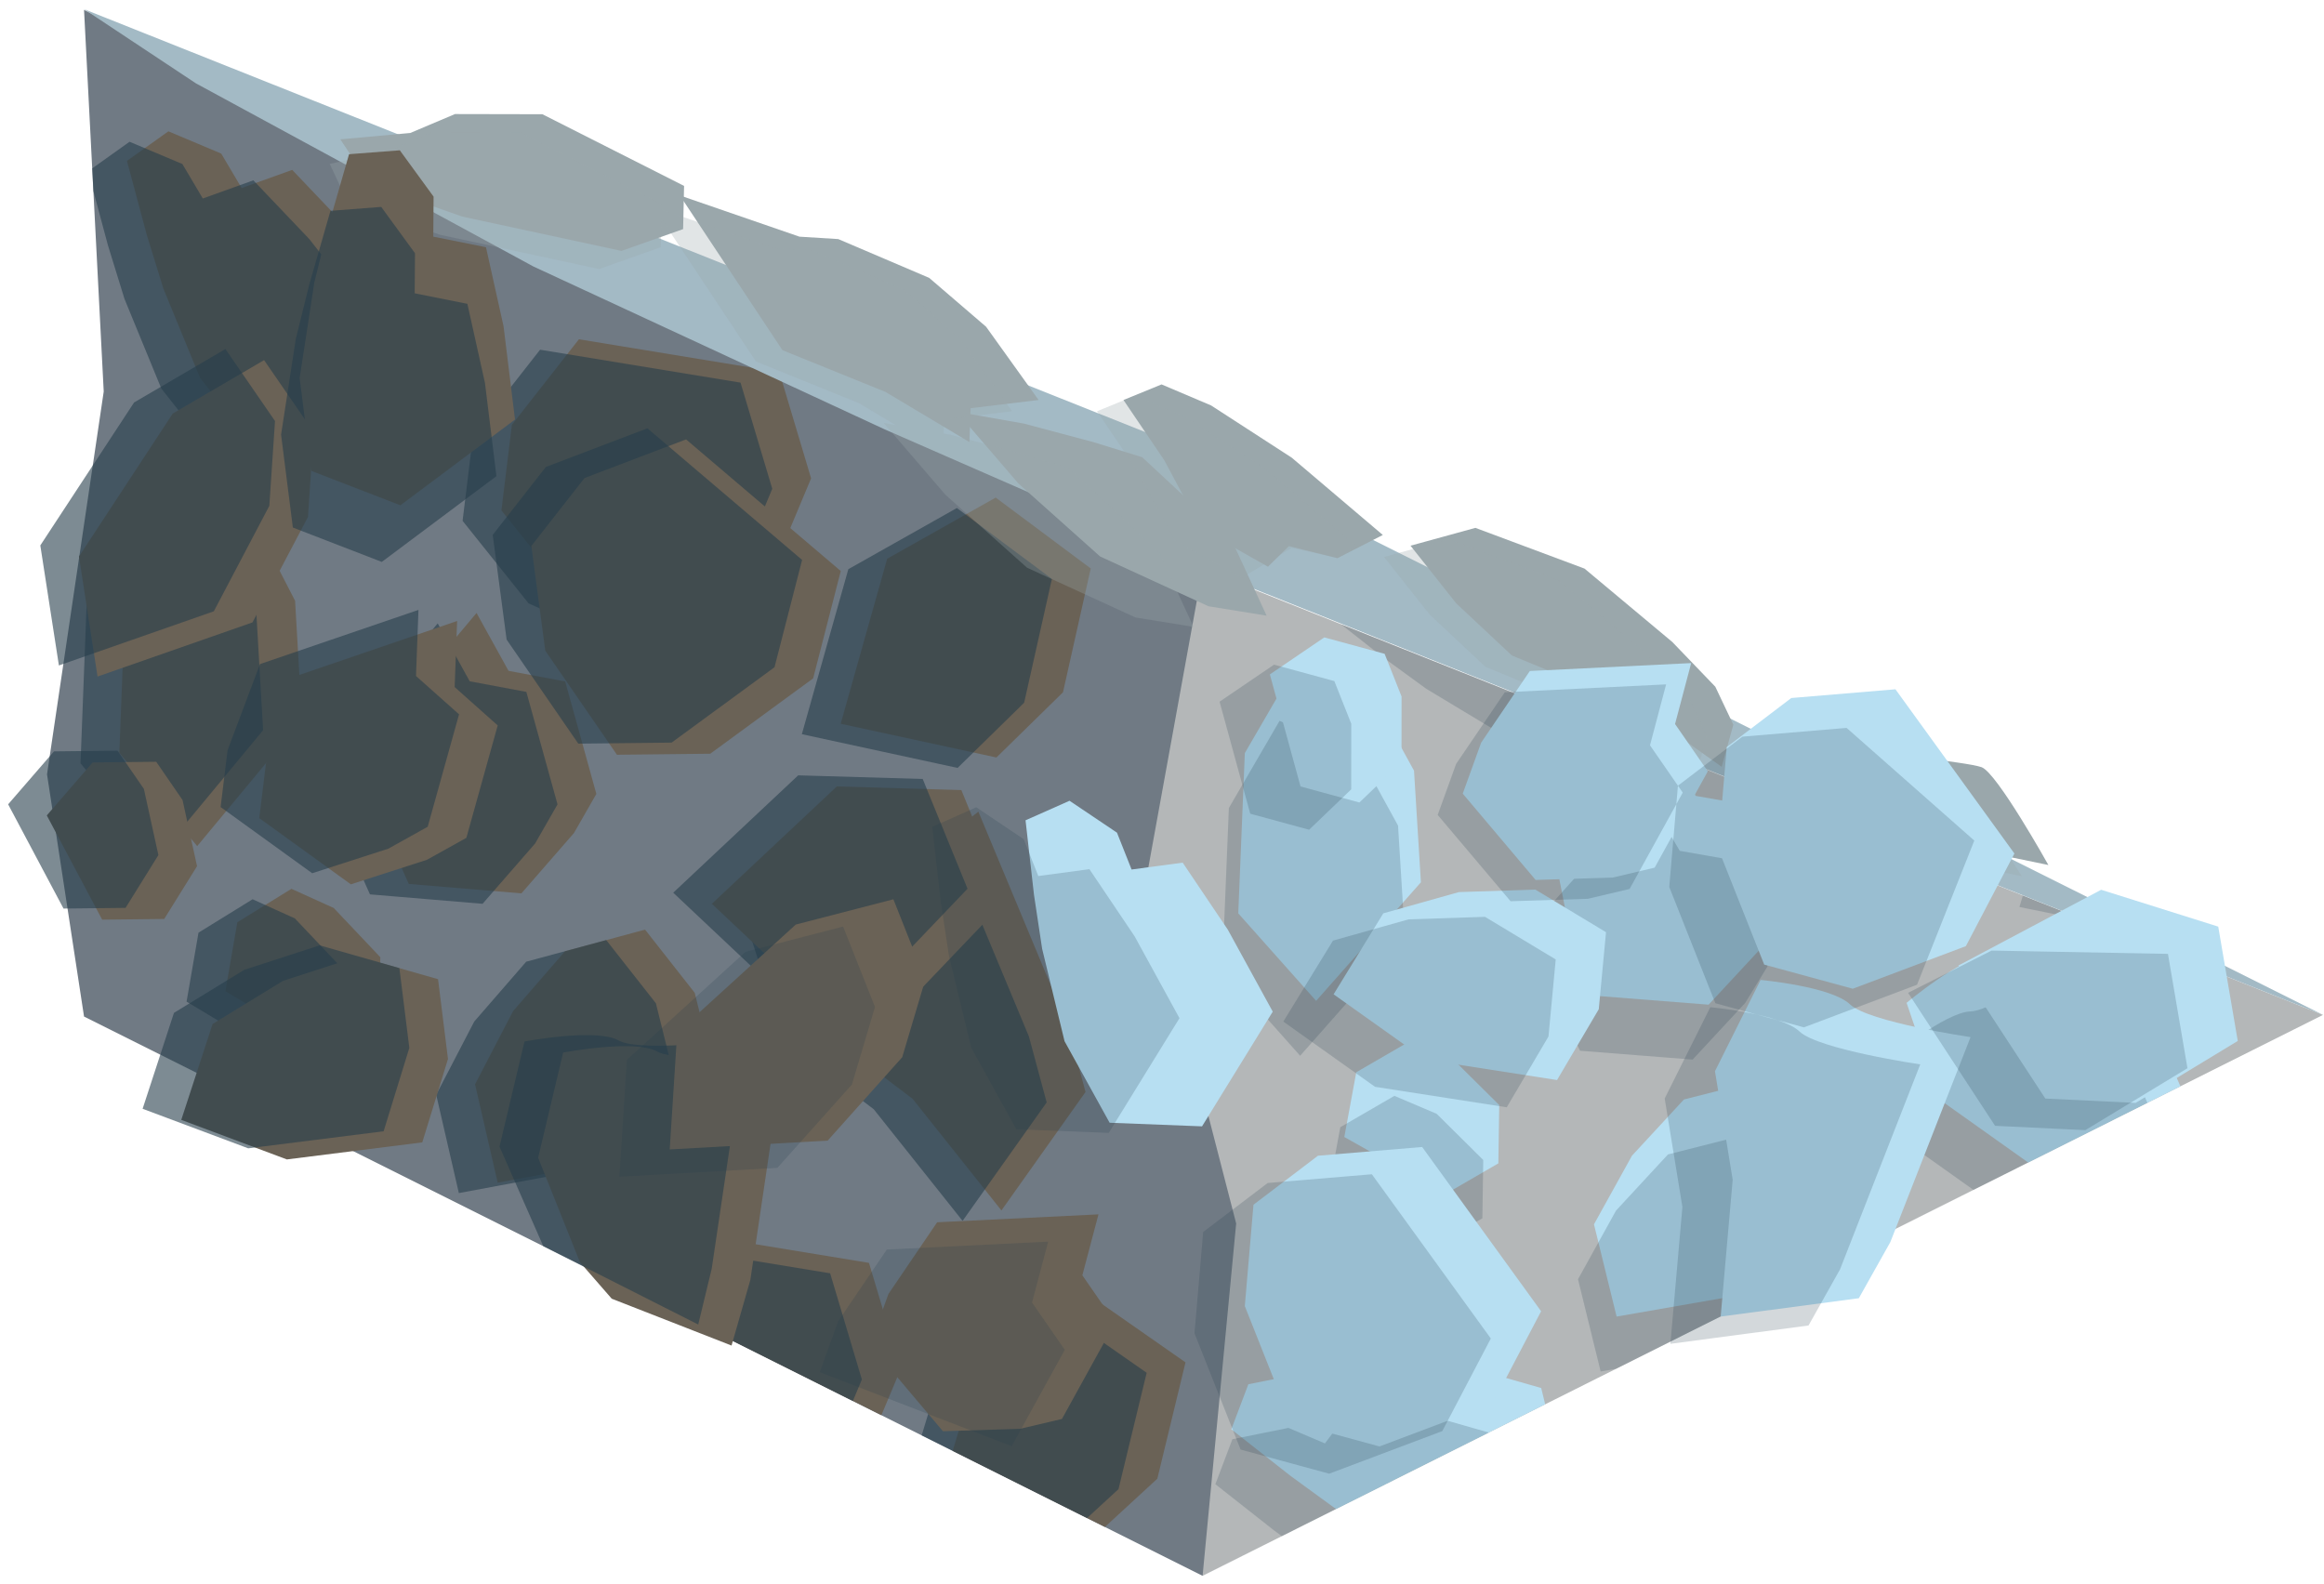 <?xml version="1.0" encoding="UTF-8" standalone="no"?><!DOCTYPE svg PUBLIC "-//W3C//DTD SVG 1.1//EN" "http://www.w3.org/Graphics/SVG/1.1/DTD/svg11.dtd"><svg width="100%" height="100%" viewBox="0 0 223 152" version="1.1" xmlns="http://www.w3.org/2000/svg" xmlns:xlink="http://www.w3.org/1999/xlink" xml:space="preserve" xmlns:serif="http://www.serif.com/" style="fill-rule:evenodd;clip-rule:evenodd;stroke-linecap:round;stroke-linejoin:round;stroke-miterlimit:1.5;"><g id="Stone_Ramp_LeftDown_high-angle1"><g><g><path d="M115.395,54.614l107.509,42.774l-107.509,53.824c-30.259,-40.834 0,-96.598 0,-96.598Z" style="fill:#b4b7b8;"/><clipPath id="_clip1"><path d="M115.395,54.614l107.509,42.774l-107.509,53.824c-30.259,-40.834 0,-96.598 0,-96.598Z"/></clipPath><g clip-path="url(#_clip1)"><g><path d="M120.923,182.102l-7.47,-8.393l0.629,-15.38l4.861,-8.365l7.639,3.248l3.734,6.805l0.66,10.712l-10.053,11.373" style="fill:#b7dff2;"/><path d="M144.464,151.818l6.48,-6.062l-3.057,-12.565l-8.623,-2.464l-7.622,-1.443l-2.977,3.951l-3.5,-1.489l-5.378,1.086l-1.634,4.319l5.651,4.448l4.24,3.091l7.816,4.704l8.604,2.424Z" style="fill:#b7dff2;"/><path d="M181.451,158.123l7.62,-4.416l4.724,-10.592l-3.045,-9.558l-19.234,-2.963l-6.431,7.697l-1.006,7.708l6.329,7.428l11.043,4.696Z" style="fill:#b7dff2;"/><path d="M203.226,121.663l8.069,-10.665l-1.706,-5.942l-8.575,-19.294c0,0 -7.897,5.94 -10.383,6.016c-2.486,0.077 -7.683,4.453 -7.683,4.453l3.152,9.268l8.6,6.112l8.526,10.052Z" style="fill:#b7dff2;"/><path d="M155.124,126.335l10.639,-1.857l10.285,-7.605l-2.017,-7.626l-4.768,-5.692l-7.68,1.95l-4.984,5.389l-3.648,6.588l2.173,8.853" style="fill:#b7dff2;"/><path d="M213.936,153.849l-9.119,-6.381l-10.414,5.504l-4.462,14.856l14.946,3.037l6.387,-5.869l2.662,-11.147" style="fill:#b7dff2;"/><path d="M126.29,96.037l-7.471,-8.393l0.629,-15.38l4.861,-8.365l7.639,3.248l3.734,6.804l0.661,10.713l-10.053,11.373" style="fill:#b7dff2;"/><path d="M138.709,114.569l-9.714,-5.466l1.146,-6.212l5.191,-3.008l4.057,1.725l4.47,4.429l-0.085,5.597l-5.065,2.935Z" style="fill:#b7dff2;"/><path d="M168.992,90.974l-5.042,5.431l-10.806,-0.849l-2.238,-4.698l-1.605,-8.155l10.344,-11.542l3.07,5.211l5.436,0.955l2.99,10.126l-2.149,3.521" style="fill:#b7dff2;"/><path d="M154.811,67.954l6.48,-6.062l-3.056,-12.565l-8.624,-2.463l-7.622,-1.443l-2.977,3.95l-3.5,-1.489l-5.378,1.086l-1.634,4.32l5.651,4.447l4.24,3.091l7.817,4.704l8.603,2.424Z" style="fill:#b7dff2;"/><path d="M183.549,79.569l7.621,-4.416l4.724,-10.593l-3.045,-9.557l-19.234,-2.964l-6.431,7.697l-1.006,7.709l6.329,7.428l11.042,4.696Z" style="fill:#b7dff2;"/><path d="M211.234,45.425l8.069,-10.664l-1.707,-5.942l-8.575,-19.295c0,0 -7.896,5.94 -10.382,6.017c-2.486,0.076 -7.683,4.452 -7.683,4.452l3.152,9.269l8.599,6.112l8.527,10.051Z" style="fill:#b7dff2;"/><path d="M164.237,49.516l10.639,-1.857l10.285,-7.605l-2.017,-7.626l-4.768,-5.692l-7.68,1.951l-4.984,5.388l-3.648,6.589l2.173,8.852" style="fill:#b7dff2;"/><path d="M219.303,67.784l-9.12,-6.381l-10.414,5.504l-4.461,14.856l14.945,3.037l6.387,-5.87l2.663,-11.146" style="fill:#b7dff2;"/><path d="M131.81,205.905l-9.714,-5.466l1.146,-6.212l5.191,-3.008l4.057,1.725l4.47,4.429l-0.085,5.597l-5.065,2.935Zm30.283,-23.595l-5.042,5.431l-10.806,-0.849l-2.238,-4.698l-1.605,-8.155l10.344,-11.542l3.07,5.211l5.436,0.955l2.99,10.126l-2.149,3.521Zm-42.702,5.063l-7.471,-8.393l0.629,-15.38l4.861,-8.365l7.639,3.248l3.734,6.804l0.66,10.713l-10.052,11.373Zm93.013,-28.253l-2.663,11.146l-6.387,5.87l-14.945,-3.037l4.461,-14.856l10.414,-5.504l9.12,6.381Zm-32.486,4.274l7.621,-4.416l4.724,-10.592l-3.046,-9.558l-19.233,-2.963l-6.432,7.696l-1.006,7.709l6.329,7.428l11.043,4.696Zm-36.986,-6.305l6.479,-6.062l-3.056,-12.565l-8.623,-2.464l-7.623,-1.443l-2.976,3.95l-3.5,-1.488l-5.379,1.086l-1.633,4.319l5.65,4.448l4.241,3.091l7.816,4.704l8.604,2.424Zm10.659,-25.483l10.639,-1.857l10.285,-7.606l-2.017,-7.625l-4.768,-5.692l-7.679,1.95l-4.985,5.389l-3.648,6.588l2.173,8.853Zm48.103,-4.672l8.069,-10.665l-1.707,-5.942l-8.575,-19.294c0,0 -7.897,5.94 -10.382,6.016c-2.486,0.077 -7.683,4.453 -7.683,4.453l3.152,9.268l8.599,6.112l8.527,10.052Zm-64.518,-7.094l-9.713,-5.466l1.145,-6.212l5.192,-3.008l4.056,1.725l4.47,4.429l-0.084,5.597l-5.066,2.935Zm30.283,-23.595l-5.042,5.431l-10.805,-0.849l-2.238,-4.698l-1.605,-8.155l10.343,-11.542l3.071,5.211l5.435,0.955l2.991,10.126l-2.15,3.521Zm-42.702,5.063l-7.47,-8.393l0.629,-15.38l4.861,-8.365l7.639,3.248l3.734,6.804l0.66,10.713l-10.053,11.373Zm93.013,-28.253l-2.662,11.146l-6.387,5.87l-14.946,-3.037l4.462,-14.856l10.414,-5.505l9.119,6.382Zm-35.753,11.785l7.62,-4.416l4.724,-10.593l-3.045,-9.557l-19.233,-2.964l-6.432,7.697l-1.006,7.709l6.329,7.427l11.043,4.697Zm-28.738,-11.615l6.48,-6.062l-3.057,-12.565l-8.623,-2.463l-7.622,-1.443l-2.977,3.95l-3.5,-1.489l-5.378,1.086l-1.634,4.32l5.651,4.447l4.24,3.091l7.816,4.704l8.604,2.424Zm9.425,-18.438l10.639,-1.857l10.285,-7.605l-2.016,-7.626l-4.769,-5.692l-7.679,1.951l-4.985,5.388l-3.648,6.589l2.173,8.852Zm46.997,-4.091l8.069,-10.664l-1.706,-5.942l-8.575,-19.295c0,0 -7.897,5.94 -10.383,6.017c-2.486,0.076 -7.683,4.452 -7.683,4.452l3.152,9.269l8.6,6.112l8.526,10.051Z" style="fill:#273f4b;fill-opacity:0.2;"/></g></g></g><path d="M8.064,0.948l107.331,53.666l-5.366,29.516l8.588,33.271l-3.222,33.811l-107.331,-53.666l-3.551,-23.242l5.44,-36.735l-1.889,-36.621" style="fill:#707a84;"/><clipPath id="_clip2"><path d="M8.064,0.948l107.331,53.666l-5.366,29.516l8.588,33.271l-3.222,33.811l-107.331,-53.666l-3.551,-23.242l5.44,-36.735l-1.889,-36.621"/></clipPath><g clip-path="url(#_clip2)"><g><path d="M13.557,172.925l-7.471,-8.946l0.629,-16.394l4.861,-8.916l7.639,3.463l3.734,7.252l0.66,11.418l-10.052,12.123" style="fill:#6a6256;"/><path d="M56.258,167.528l-5.042,5.788l-10.805,-0.904l-2.238,-5.008l-1.605,-8.692l10.343,-12.302l3.071,5.554l5.435,1.018l2.991,10.793l-2.15,3.753" style="fill:#6a6256;"/><path d="M37.097,140.645l6.48,-6.461l-3.057,-13.393l-8.623,-2.625l-7.622,-1.538l-2.977,4.21l-3.5,-1.587l-5.378,1.157l-1.634,4.605l5.651,4.741l4.24,3.294l7.816,5.013l8.604,2.584Z" style="fill:#6a6256;"/><path d="M74.084,147.366l7.62,-4.707l4.724,-11.29l-3.045,-10.187l-19.233,-3.159l-6.432,8.204l-1.006,8.216l6.329,7.917l11.043,5.006Z" style="fill:#6a6256;"/><path d="M96.092,116.151l8.069,-11.367l-1.707,-6.334l-8.575,-20.565c0,0 -7.896,6.331 -10.382,6.413c-2.486,0.081 -7.683,4.745 -7.683,4.745l3.152,9.88l8.599,6.514l8.527,10.714Z" style="fill:#6a6256;"/><path d="M47.757,113.484l10.639,-1.98l10.285,-8.106l-2.017,-8.128l-4.768,-6.067l-7.68,2.079l-4.984,5.743l-3.648,7.023l2.173,9.436" style="fill:#6a6256;"/><path d="M113.755,130.729l-9.093,-6.35l-10.432,5.551l-4.516,14.884l14.93,2.979l6.408,-5.899l2.703,-11.165" style="fill:#6a6256;"/><path d="M18.923,81.19l-7.471,-8.945l0.629,-16.394l4.861,-8.916l7.639,3.463l3.734,7.252l0.661,11.418l-10.053,12.122" style="fill:#6a6256;"/><path d="M31.342,100.943l-9.714,-5.827l1.146,-6.62l5.191,-3.207l4.057,1.839l4.47,4.721l-0.085,5.965l-5.065,3.129Z" style="fill:#6a6256;"/><path d="M55.074,79.937l-5.042,5.788l-10.806,-0.904l-2.238,-5.008l-1.605,-8.692l10.344,-12.302l3.07,5.554l5.436,1.018l2.99,10.793l-2.149,3.753" style="fill:#6a6256;"/><path d="M24.772,43.331l9.013,-1.578l5.175,-12.725l-5.559,-7.095l-5.362,-5.631l-4.853,1.742l-1.958,-3.306l-5.07,-2.136l-3.978,2.835l1.911,7.124l1.585,5.13l3.528,8.59l5.568,7.05Z" style="fill:#6a6256;"/><path d="M65.485,61.899l7.621,-4.707l4.723,-11.29l-3.045,-10.187l-19.233,-3.159l-6.432,8.204l-1.006,8.216l6.329,7.917l11.043,5.006Z" style="fill:#6a6256;"/><path d="M101.226,16.77l8.069,-11.367l-1.707,-6.334l-8.574,-20.565c0,0 -7.897,6.331 -10.383,6.413c-2.486,0.082 -7.683,4.745 -7.683,4.745l3.152,9.88l8.6,6.514l8.526,10.714Z" style="fill:#6a6256;"/><path d="M53.123,21.75l10.639,-1.98l10.285,-8.106l-2.016,-8.128l-4.769,-6.067l-7.679,2.079l-4.985,5.743l-3.648,7.023l2.173,9.436" style="fill:#6a6256;"/><path d="M104.662,54.549l-9.119,-6.802l-10.414,5.868l-4.461,15.834l14.945,3.237l6.387,-6.256l2.662,-11.881" style="fill:#6a6256;"/></g><path d="M22.249,193.679l-9.714,-5.827l1.146,-6.621l5.191,-3.206l4.057,1.839l4.47,4.721l-0.085,5.965l-5.065,3.129Zm30.283,-25.149l-5.042,5.788l-10.806,-0.905l-2.238,-5.007l-1.605,-8.693l10.344,-12.302l3.07,5.555l5.436,1.018l2.99,10.793l-2.149,3.753Zm-42.702,5.396l-7.471,-8.946l0.629,-16.393l4.861,-8.916l7.639,3.463l3.734,7.252l0.66,11.418l-10.052,12.122Zm100.199,-42.196l-2.704,11.166l-6.408,5.899l-14.93,-2.979l4.516,-14.885l10.433,-5.55l9.093,6.349Zm-39.672,16.637l7.621,-4.706l4.724,-11.29l-3.046,-10.188l-19.233,-3.158l-6.432,8.204l-1.006,8.216l6.329,7.917l11.043,5.005Zm-36.986,-6.72l6.479,-6.461l-3.056,-13.393l-8.623,-2.626l-7.623,-1.538l-2.976,4.211l-3.5,-1.587l-5.379,1.157l-1.633,4.604l5.65,4.741l4.241,3.295l7.816,5.013l8.604,2.584Zm58.994,-24.495l8.069,-11.367l-1.706,-6.333l-8.575,-20.565c0,0 -7.897,6.331 -10.383,6.413c-2.486,0.081 -7.683,4.745 -7.683,4.745l3.152,9.88l8.6,6.514l8.526,10.713Zm-48.335,-2.667l10.639,-1.979l10.285,-8.106l-2.017,-8.128l-4.768,-6.067l-7.679,2.079l-4.985,5.743l-3.648,7.023l2.173,9.435Zm-16.415,-12.54l-9.713,-5.827l1.145,-6.621l5.192,-3.206l4.056,1.839l4.471,4.721l-0.085,5.965l-5.066,3.129Zm23.732,-21.006l-5.042,5.788l-10.806,-0.905l-2.237,-5.007l-1.606,-8.693l10.344,-12.302l3.071,5.555l5.435,1.018l2.991,10.793l-2.15,3.753Zm-36.151,1.253l-7.47,-8.946l0.629,-16.393l4.861,-8.916l7.639,3.462l3.734,7.253l0.66,11.418l-10.053,12.122Zm85.74,-26.641l-2.663,11.881l-6.387,6.256l-14.945,-3.237l4.461,-15.834l10.414,-5.868l9.12,6.802Zm-39.178,7.35l7.621,-4.707l4.724,-11.29l-3.045,-10.188l-19.234,-3.158l-6.431,8.204l-1.006,8.216l6.329,7.917l11.042,5.006Zm-40.713,-18.568l9.014,-1.578l5.175,-12.725l-5.559,-7.096l-5.363,-5.63l-4.853,1.742l-1.958,-3.307l-5.069,-2.136l-3.979,2.836l1.911,7.124l1.585,5.13l3.529,8.589l5.567,7.051Zm32.928,-25.797l6.063,2.236l10.285,-8.106l-2.017,-8.128l-4.768,-6.067l-7.68,2.079l-4.984,5.743l-3.648,7.023l6.749,5.22Zm43.527,-0.765l8.068,-11.367l-1.706,-6.333l-8.575,-20.565c0,0 -7.897,6.331 -10.383,6.413c-2.486,0.081 -7.683,4.745 -7.683,4.745l3.152,9.88l8.6,6.514l8.527,10.713Z" style="fill:#273f4b;fill-opacity:0.6;"/></g></g><path d="M222.904,97.388l-107.331,-53.665l-107.509,-42.843l10.733,7.116l32.377,17.571l33.71,15.631l30.511,13.348l107.509,42.842Z" style="fill:#a3bac5;"/><clipPath id="_clip3"><path d="M222.904,97.388l-107.331,-53.665l-107.509,-42.843l10.733,7.116l32.377,17.571l33.71,15.631l30.511,13.348l107.509,42.842Z"/></clipPath><g clip-path="url(#_clip3)"><path d="M190.527,16.98c-1.62,-2.35 -41.139,-4.125 -39.943,-23.447c0.693,-11.186 -13.274,-6.448 -46.623,-17.141c-3.267,-1.048 -10.018,-7.712 -20.765,-13.078c-26.494,-13.227 -64.207,-12.397 -64.207,-12.397l153.225,-35.789l73.088,90.564l-54.775,11.288Z" style="fill:#847a70;fill-opacity:0.5;"/><g><g><path d="M200.963,15.707l8.163,-4.081l-0.518,-8.196l-9.044,-3.123l-7.159,-4.979l-10.548,-2.267l-10.546,10.639l4.09,8.689l9.462,6.001l16.1,-2.683Z" style="fill:#acaba7;stroke:#000;stroke-width:1px;"/><path d="M152.664,-12.398l14.664,1.99l-5.999,20.445l-12.295,-0.565l-9.123,2.542l-2.034,-6.384l-10.081,-7.005l3.402,-9.357l5.366,-4.48l10.733,0.131l5.367,2.683Z" style="fill:#acaba7;stroke:#000;stroke-width:1px;"/><path d="M105.445,-7.301l-8.543,3.192l-8.637,7.002l7.699,7.954l6.215,1.686l4.098,5.503l7.41,-1.623l1.411,-9.774l2.455,-7.885l-6.25,-5.961l-5.858,-0.094Z" style="fill:#acaba7;stroke:#000;stroke-width:1px;"/><path d="M56.066,-13.809l13.21,1.239l10.169,8.538l-3.294,7.013l-5.008,5.188l-15.077,-0.512l-8.505,4.253l-3.967,-8.75l0.46,-5.596l3.623,-4.834l8.389,-6.539Z" style="fill:#acaba7;stroke:#000;stroke-width:1px;"/><path d="M127.625,19.486l-8.114,8.245l-0.779,11.122l7.714,2.943l12.603,-0.498l7.551,-6.958l4.782,-8.342l-8.836,-3.206l-8.821,-2.168l-6.1,-1.138" style="fill:#acaba7;stroke:#000;stroke-width:1px;"/><path d="M170.017,17.639l-4.035,4.825l-3.812,11.412l9.176,4.589l8.151,-4.809l5.366,-6.651l-10.733,-3.248l0,-2.182l-1.741,-2.314l-2.372,-1.622Z" style="fill:#acaba7;stroke:#000;stroke-width:1px;"/></g></g></g><g><g><path d="M44.357,20.784l-8.845,-3.115l-2.857,-4.297l6.71,-0.612l4.298,-1.816l8.381,0.017l13.597,6.878l-0.093,4.145l-5.915,2.093l-15.276,-3.293Z" style="fill:#9aa7ab;"/><path d="M76.712,22.71l-11.476,-3.957l9.843,14.85l9.889,4.005l8.055,4.814l0.113,-3.252l6.524,-0.788l-5.04,-7.029l-5.461,-4.69l-8.72,-3.721l-3.727,-0.232Z" style="fill:#9aa7ab;"/><path d="M116.212,38.906l7.739,5.013l8.738,7.417l-4.352,2.223l-4.66,-1.153l-2.009,1.974l-6.435,-3.636l-3.517,-6.583l-3.912,-5.777l3.654,-1.496l4.754,2.018Z" style="fill:#9aa7ab;"/><path d="M152.043,54.562l-10.472,-3.909l-6.224,1.711l4.384,5.532l5.34,5.003l12.17,5.023l7.965,5.66l1.117,-4.04l-1.73,-3.646l-4.126,-4.292l-8.424,-7.042Z" style="fill:#9aa7ab;"/><path d="M190.145,73.618c-1.473,-0.534 -11.464,-1.501 -11.464,-1.501l-3.04,3.87l9.733,6.324l4.376,-0.716l6.803,1.41c0,0 -4.935,-8.854 -6.408,-9.387Z" style="fill:#9aa7ab;"/><path d="M109.598,43.873l8.613,8.006l3.328,7.199l-5.578,-0.902l-10.397,-4.776l-7.843,-7.005l-5.919,-6.886l6.429,1.135l6.667,1.775l4.7,1.454" style="fill:#9aa7ab;"/></g><g><g opacity="0.3"><path d="M42.21,22.525l-8.845,-3.116l-1.729,-3.684l5.582,-1.225l4.298,-1.816l8.381,0.017l13.597,6.879l-0.093,4.144l-5.915,2.093l-15.276,-3.292Z" style="fill:#9aa7ab;"/><path d="M74.169,23.792l-11.476,-3.957l9.842,14.85l9.89,4.005l8.054,4.814l0.113,-3.253l6.525,-0.788l-5.04,-7.029l-5.461,-4.689l-8.721,-3.722l-3.726,-0.231Z" style="fill:#9aa7ab;"/><path d="M113.668,39.987l7.739,5.013l8.738,7.417l-1.807,1.136l-4.395,-0.981l-4.818,2.889l-6.436,-3.636l-3.517,-6.583l-3.911,-5.777l3.653,-1.495l4.754,2.017Z" style="fill:#9aa7ab;"/><path d="M149.5,55.643l-10.472,-3.909l-6.224,1.711l4.384,5.532l5.339,5.003l12.171,5.024l7.965,5.659l1.116,-4.04l-1.73,-3.645l-4.125,-4.293l-8.424,-7.042Z" style="fill:#9aa7ab;"/><path d="M187.496,75.504c-1.473,-0.534 -11.358,-2.306 -11.358,-2.306l-3.04,3.87l9.733,6.324l4.375,-0.715l6.804,1.409c0,0 -5.041,-8.048 -6.514,-8.582Z" style="fill:#9aa7ab;"/><path d="M102.587,44.949l8.613,8.007l3.329,7.198l-5.579,-0.902l-10.397,-4.775l-7.842,-7.006l-5.92,-6.886l6.429,1.135l6.668,1.776l4.699,1.453" style="fill:#9aa7ab;"/></g></g></g><g><g><path d="M58.7,124.621l11.496,4.495l1.806,-6.306l3.268,-22.04c0,0 -10.031,1.348 -12.203,0.135c-2.171,-1.213 -9.029,0.1 -9.029,0.1l-2.399,10.089l4.004,10.018l3.057,3.509Z" style="fill:#6a6256;"/><path d="M17.393,107.461l10.134,3.795l12.993,-1.636l2.467,-8.003l-0.954,-7.657l-7.65,-2.183l-7.234,2.347l-6.748,4.133l-3.008,9.204" style="fill:#6a6256;"/><path d="M9.36,64.92l-1.783,-11.518l8.998,-13.717l8.765,-5.129l4.757,6.908l-0.544,8.139l-5.327,10.122l-14.866,5.195" style="fill:#6a6256;"/><path d="M9.804,88.248l-5.314,-10.003l4.398,-5.08l6.102,-0.068l2.526,3.669l1.392,6.35l-3.151,5.066l-5.953,0.066Z" style="fill:#6a6256;"/><path d="M40.972,82.502l-7.306,2.356l-8.789,-6.351l0.667,-5.444l3.111,-8.274l15.208,-5.2l-0.236,6.342l4.131,3.678l-3.008,10.788l-3.778,2.105" style="fill:#6a6256;"/><path d="M29.884,45.188l8.535,3.3l10.999,-8.229l-1.099,-8.947l-1.688,-7.59l-5.056,-1.012l0.029,-3.843l-3.24,-4.445l-4.871,0.375l-2.039,7.089l-1.29,5.212l-1.41,9.178l1.13,8.912Z" style="fill:#6a6256;"/><path d="M59.198,72.424l8.956,-0.099l9.873,-7.233l2.649,-10.298l-14.845,-12.63l-9.743,3.708l-5.101,6.518l1.335,10.048l6.876,9.986Z" style="fill:#6a6256;"/><path d="M96.548,86.346l-4.301,-10.533l-11.948,-0.348l-11.992,11.261l11.131,10.485l8.699,-2.063l8.411,-8.802" style="fill:#6a6256;"/></g><path d="M52.131,119.58l14.868,7.519l1.294,-5.354l3.268,-22.04c0,0 -10.031,1.348 -12.203,0.135c-2.171,-1.213 -9.03,0.1 -9.03,0.1l-2.398,10.089l4.201,9.551Zm-38.447,-13.184l10.134,3.795l12.993,-1.636l2.467,-8.003l-0.954,-7.657l-7.65,-2.183l-7.234,2.347l-6.748,4.133l-3.008,9.204Zm-7.589,-19.213l-5.314,-10.003l4.398,-5.08l6.102,-0.068l2.526,3.669l1.392,6.35l-3.151,5.066l-5.953,0.066Zm31.168,-5.746l-7.306,2.356l-8.789,-6.351l0.667,-5.444l3.111,-8.274l15.208,-5.2l-0.236,6.342l4.131,3.678l-3.008,10.788l-3.778,2.105Zm-31.612,-17.582l-1.783,-11.518l8.998,-13.717l8.765,-5.129l4.757,6.908l-0.544,8.139l-5.327,10.122l-14.866,5.195Zm87.188,21.426l-8.411,8.802l-8.699,2.063l-11.131,-10.485l11.992,-11.261l11.948,0.348l4.301,10.533Zm-37.35,-13.922l8.956,-0.099l9.873,-7.233l2.649,-10.298l-14.845,-12.63l-9.743,3.708l-5.101,6.518l1.335,10.048l6.876,9.986Zm-27.389,-20.738l8.535,3.299l11,-8.228l-1.1,-8.947l-1.688,-7.591l-5.056,-1.011l0.03,-3.843l-3.241,-4.446l-4.871,0.376l-2.039,7.088l-1.29,5.212l-1.41,9.179l1.13,8.912Z" style="fill:#273f4b;fill-opacity:0.6;"/></g><g><path d="M64.263,110.297l0.717,-11.213l11.379,-10.366l9.367,-2.424l3.06,7.716l-2.213,7.439l-7.154,8.001l-15.156,0.847" style="fill:#6a6256;"/><path d="M97.885,137.105l-7.406,0.232l-6.994,-8.281l1.768,-4.894l4.671,-6.875l15.48,-0.759l-1.547,5.847l3.142,4.537l-5.099,9.246l-4.015,0.947" style="fill:#6a6256;"/><path d="M106.474,107.736l8.867,0.346l6.786,-11.007l-4.31,-7.864l-4.333,-6.435l-4.902,0.66l-1.402,-3.536l-4.553,-3.061l-4.221,1.875l0.81,7.146l0.783,5.188l2.15,8.865l4.325,7.823Z" style="fill:#b7dff2;"/><path d="M123.87,136.482l8.498,2.315l10.853,-4.088l4.656,-8.885l-11.414,-15.761l-9.996,0.837l-6.189,4.704l-0.832,9.723l4.424,11.155Z" style="fill:#b7dff2;"/><path d="M165.108,126.334l13.256,-1.759l3.026,-5.392l7.693,-19.662c0,0 -9.777,-1.44 -11.579,-3.154c-1.802,-1.714 -8.567,-2.334 -8.567,-2.334l-4.376,8.758l1.7,10.413l-1.153,13.13Z" style="fill:#b7dff2;"/><path d="M127.966,95.411l8.801,6.26l12.639,1.967l4.005,-6.795l0.695,-7.392l-6.786,-4.09l-7.336,0.243l-7.25,2.038l-4.768,7.769" style="fill:#b7dff2;"/><path d="M124.793,75.466l-2.942,-10.751l5.223,-3.552l5.789,1.577l1.625,4.097l-0.007,6.293l-4.039,3.875l-5.649,-1.539Z" style="fill:#b7dff2;"/><path d="M154.758,84.205l-7.406,0.232l-6.994,-8.281l1.768,-4.894l4.671,-6.875l15.48,-0.759l-1.547,5.847l3.142,4.537l-5.099,9.246l-4.015,0.947" style="fill:#b7dff2;"/><path d="M169.285,92.561l8.498,2.315l10.854,-4.088l4.656,-8.885l-11.415,-15.761l-9.995,0.838l-6.189,4.704l-0.833,9.723l4.424,11.154Z" style="fill:#b7dff2;"/><path d="M214.725,99.887l-1.873,-10.971l-11.236,-3.536l-13.701,7.272l8.347,12.763l8.665,0.415l9.798,-5.943" style="fill:#b7dff2;"/><path d="M97.075,138.774l-18.416,-7.102l1.768,-4.895l4.671,-6.874l15.48,-0.759l-1.547,5.847l3.142,4.537l-5.098,9.246Zm-37.638,-25.861l0.717,-11.213l11.38,-10.366l9.366,-2.424l3.06,7.716l-2.213,7.439l-7.154,8.001l-15.156,0.847Zm59.607,26.185l8.498,2.315l10.853,-4.088l4.657,-8.885l-11.415,-15.761l-9.996,0.837l-6.189,4.704l-0.832,9.723l4.424,11.155Zm-21.52,-30.736l8.867,0.346l6.786,-11.007l-4.31,-7.864l-4.333,-6.435l-4.902,0.66l-1.402,-3.535l-4.553,-3.062l-4.221,1.875l0.81,7.146l0.783,5.188l2.15,8.866l4.325,7.822Zm25.616,-10.335l8.801,6.26l12.639,1.967l4.005,-6.795l0.695,-7.393l-6.785,-4.089l-7.337,0.243l-7.25,2.038l-4.768,7.769Zm37.142,30.923l13.256,-1.76l3.026,-5.391l7.693,-19.662c0,0 -9.776,-1.44 -11.579,-3.154c-1.802,-1.714 -8.567,-2.334 -8.567,-2.334l-4.376,8.758l1.7,10.413l-1.153,13.13Zm-40.315,-50.868l-2.942,-10.751l5.223,-3.552l5.789,1.576l1.625,4.098l-0.007,6.293l-4.039,3.874l-5.649,-1.538Zm32.387,8.166l-7.407,0.232l-6.994,-8.281l1.768,-4.895l4.671,-6.875l15.48,-0.758l-1.547,5.847l3.142,4.537l-5.098,9.246l-4.015,0.947Zm57.545,16.255l-9.798,5.943l-8.665,-0.415l-8.347,-12.763l8.017,-4.054l16.92,0.318l1.873,10.971Zm-45.301,-6.235l8.498,2.314l10.854,-4.087l5.495,-13.836l-12.254,-10.811l-9.995,0.838l-6.189,4.704l-0.833,9.723l4.424,11.155Z" style="fill:#273f4b;fill-opacity:0.2;"/></g></g></svg>
